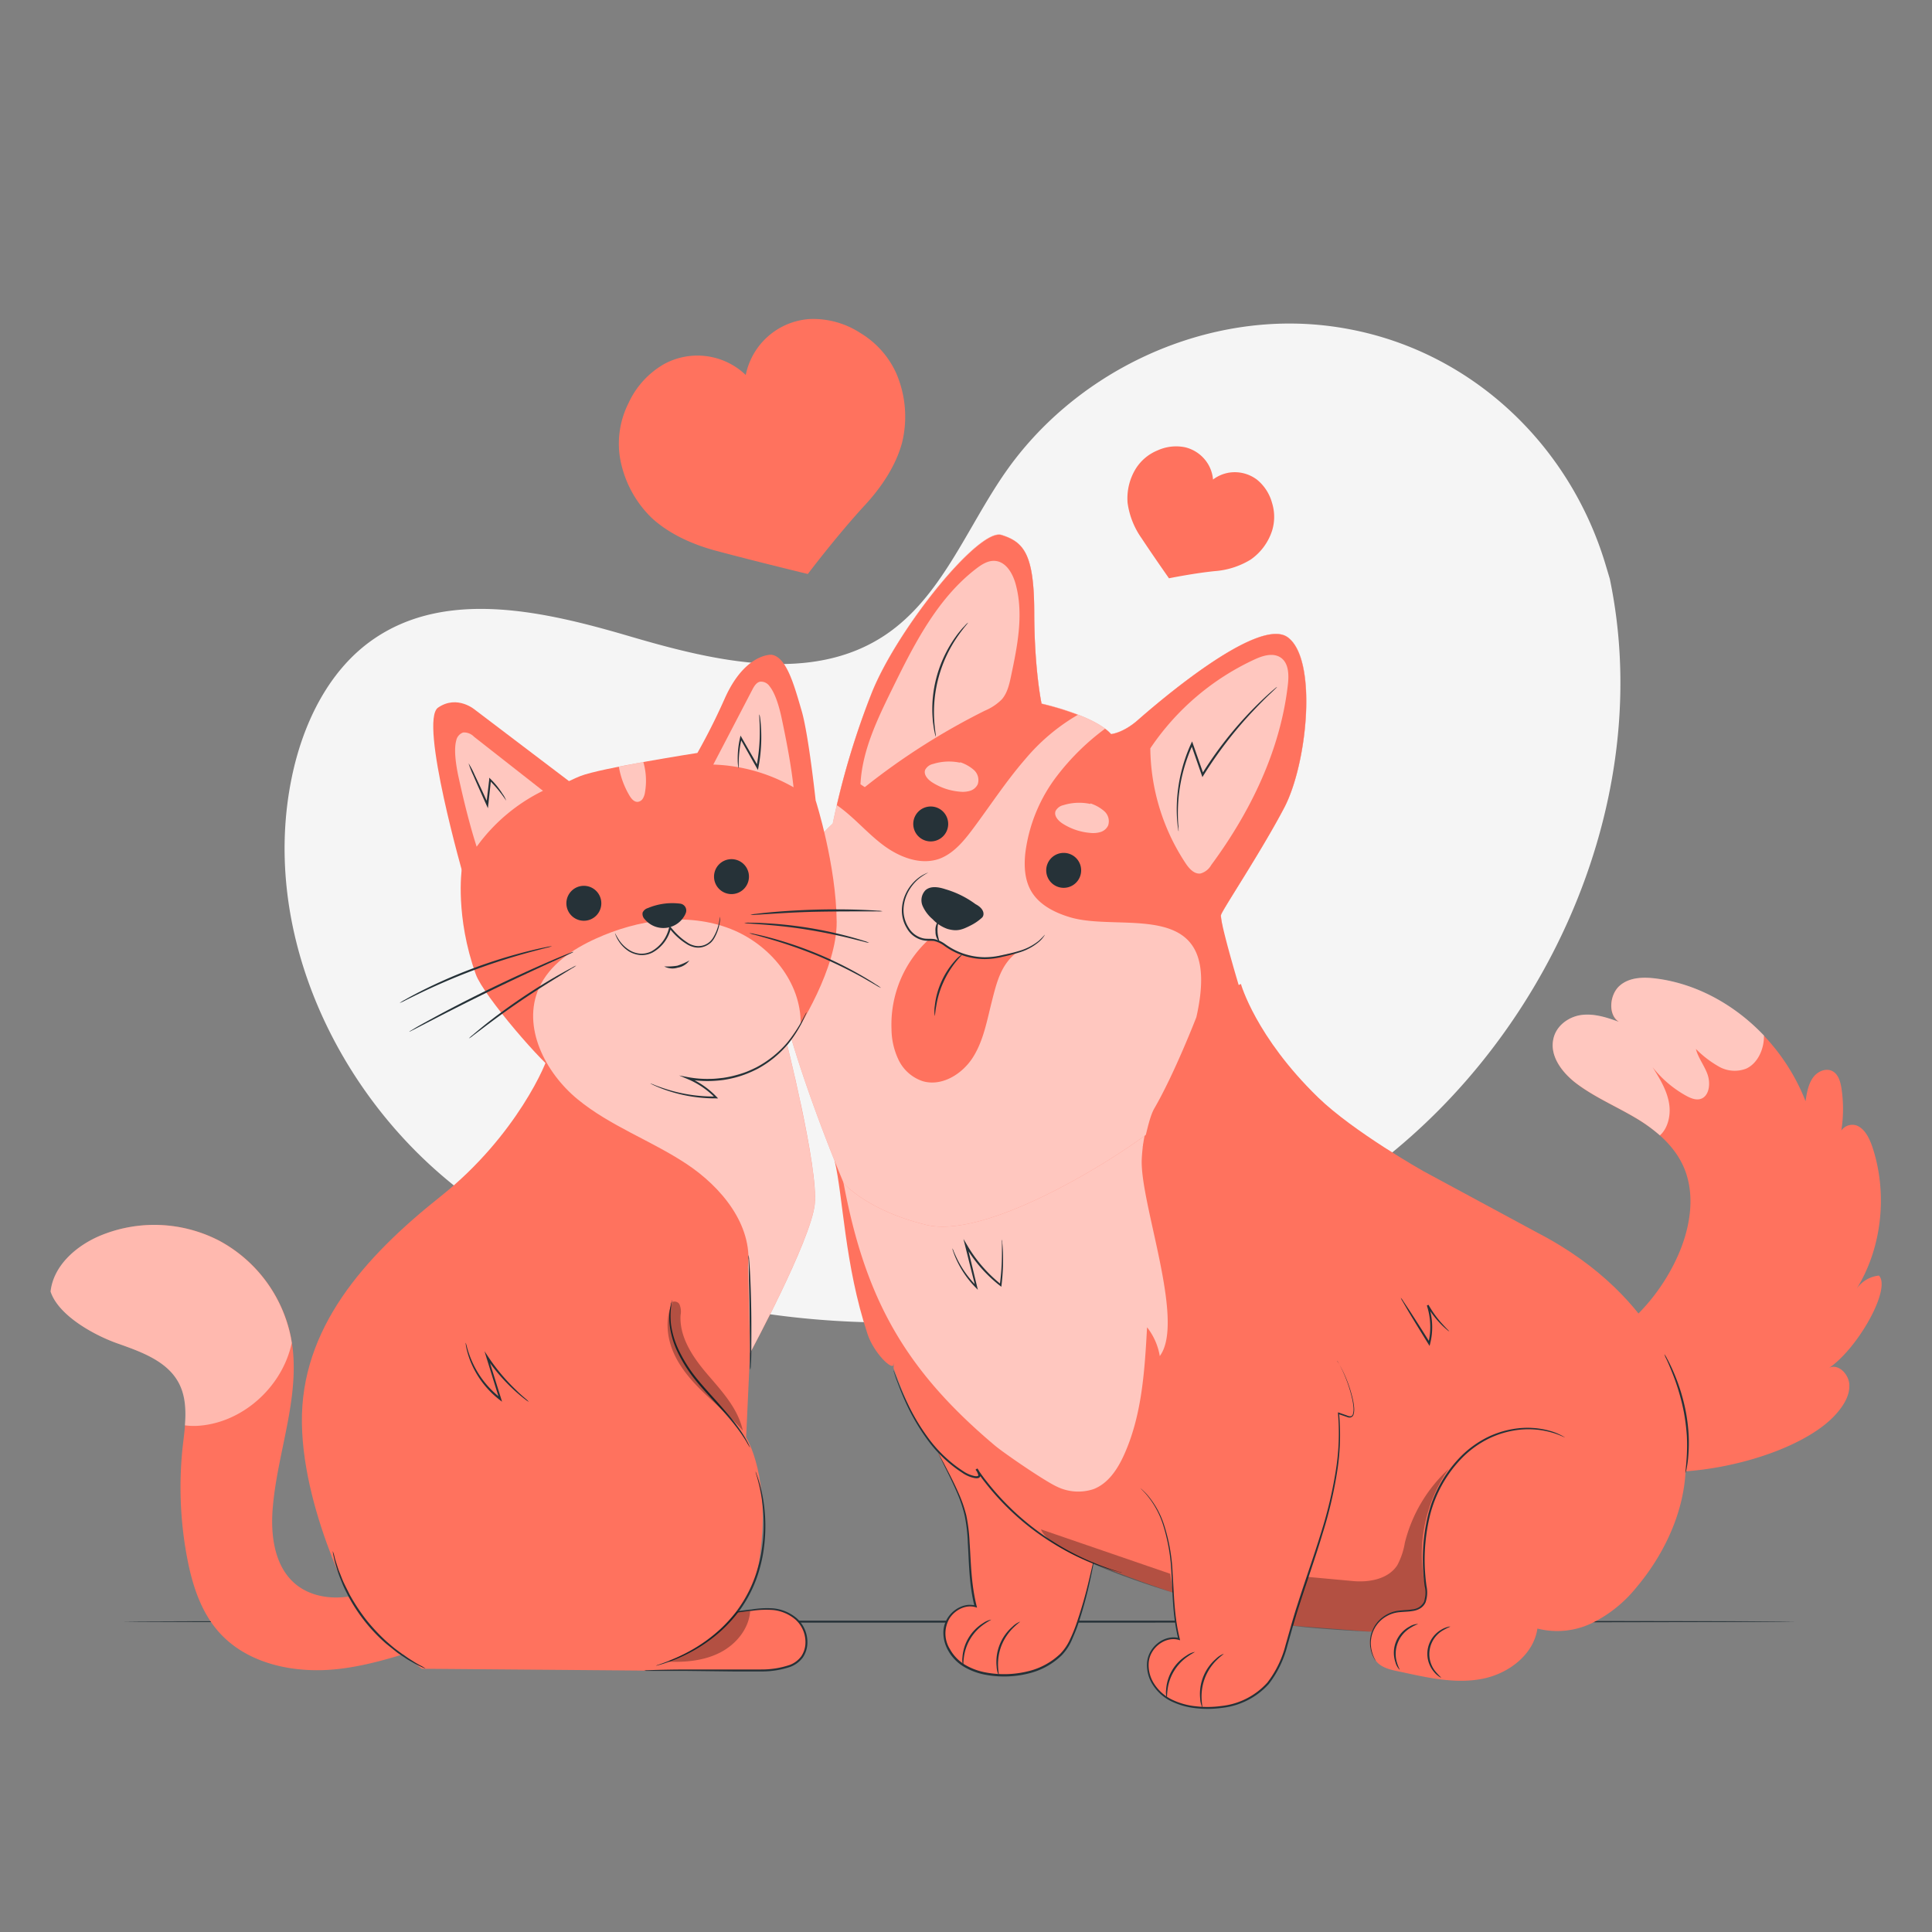 <svg xmlns="http://www.w3.org/2000/svg" viewBox="0 0 500 500"><rect x="0" y="0" width="500" height="500" fill="#808080" stroke="none"/><g id="freepik--background-simple--inject-37"><path d="M416.61,149.78l-1.1-3.68c-9.29-31-34.46-54.75-65.93-60.83a82.69,82.69,0,0,0-12.27-1.46c-29.72-1.29-59.74,13.63-77,38.26-10.13,14.48-16.6,32.5-31.24,42.29-19.05,12.73-44.22,6.74-66.05.33s-47-12.33-66,.48c-11.9,8-18.67,22.08-21.55,36.22-7.64,37.43,9.51,77.13,38,102.05S180,339.83,217.71,341.92c52.79,2.93,107.72-12.45,147.54-47.89S427.52,202,416.61,149.78Z" style="fill:#f5f5f5"></path></g><g id="freepik--Floor--inject-37"><path d="M464.79,419.68c0,.14-97,.26-216.55.26s-216.57-.12-216.57-.26,96.94-.26,216.57-.26S464.79,419.53,464.79,419.68Z" style="fill:#263238"></path></g><g id="freepik--Dog--inject-37"><path d="M486.27,330.12A8,8,0,0,0,480.2,334c6.72-10.47,8.43-24.64,4.47-36.87-.78-2.37-1.94-4.89-4.08-5.82a3.51,3.51,0,0,0-4.06,1.27,35.48,35.48,0,0,0,.06-10.79c-.24-1.6-.68-3.33-1.89-4.28-1.67-1.32-4.14-.45-5.42,1.27s-1.69,4-2,6.22c-6.63-17-22-29.58-38.65-31.72-3.31-.43-7-.37-9.53,1.9s-3.05,7.43-.15,9.3c-3.14-1.15-6.43-2.2-9.69-1.77s-6.5,2.72-7.24,6.22c-1,4.54,2.46,8.85,6,11.52,4.83,3.62,10.35,5.93,15.48,9s10.07,7.22,12.45,13.07c3,7.46,1.25,16.2-2.12,23.35-6.29,13.37-18.11,23.39-31.54,26.72l10.94,24.17c13.84,9.44,51.32,1.75,62.22-11.13,1.72-2,3.32-4.55,3.15-7.35s-3-5.48-5.26-4.25C480.79,349,489.51,333.55,486.27,330.12Z" style="fill:#FF725E"></path><g style="opacity:0.6"><path d="M402,268.9c-1,4.54,2.46,8.85,6,11.52,4.83,3.62,10.35,5.93,15.48,9a41.31,41.31,0,0,1,6.1,4.42c2.09-1.83,2.88-5.26,2.38-8.27-.57-3.46-2.45-6.49-4.28-9.4a28.55,28.55,0,0,0,8.71,7.42c1.23.67,2.65,1.25,3.93.74,2.07-.84,2.4-4,1.58-6.3s-2.4-4.21-3-6.56a27.06,27.06,0,0,0,6,4.59,8.22,8.22,0,0,0,7.06.48c2.56-1.19,4.17-4.15,4.49-7.19a12.38,12.38,0,0,0,.06-1.36c-7.58-8-17.47-13.42-27.86-14.75-3.31-.43-7-.37-9.53,1.9s-3.05,7.43-.15,9.3c-3.14-1.15-6.43-2.2-9.69-1.77S402.71,265.4,402,268.9Z" style="fill:#fff"></path></g><path d="M398,319.09l-29.64-16s-18.09-10.19-27.21-19.05c-16.19-15.73-20-29.39-20-29.39l-87.4,40.12L216,300.4c2.22,9.29,2.55,26.86,8.51,44.83,1.65,5,6.52,9.6,6.74,7.93.17-1.39,0,.92,0,.92,3.09,8.16,6.66,18.75,17.25,26.12,7.93,12,24.88,18.86,31.81,22.82,10.25,5.85,49.15,17.33,49.15,17.33l30.25,2.31,75.82-60.17S431,336.21,398,319.09Z" style="fill:#FF725E"></path><path d="M295.17,385.14c5.18,4.54,7.17,11.71,7.88,18.55s.39,13.84,2.11,20.5c-3.41-1-7.19,1.74-7.94,5.22s1.07,7.15,3.88,9.33a17.67,17.67,0,0,0,10,3.24c6,.33,12.47-1.34,16.59-5.77,3.78-4.06,5.1-9.75,6.6-15.1,2.56-9.16,6-18.06,8.64-27.2s4.41-18.7,3.49-28.17l2.58.9c3.19.93.14-9.76-3.05-14.57" style="fill:#FF725E"></path><path d="M345.93,352.07a10.33,10.33,0,0,1,.7,1.07,29.59,29.59,0,0,1,1.66,3.35,33.89,33.89,0,0,1,1.84,5.72,14.13,14.13,0,0,1,.29,1.82,5.21,5.21,0,0,1-.11,2,1.07,1.07,0,0,1-.78.8,1.65,1.65,0,0,1-.59,0l-.51-.18-2.08-.71.2-.17a60.43,60.43,0,0,1-.36,14.19,109.5,109.5,0,0,1-3.89,16.87c-1.79,6-4,12.21-6.12,18.83-1.07,3.3-2,6.73-3,10.21a27.2,27.2,0,0,1-4.82,9.95A19.14,19.14,0,0,1,316.21,442a27,27,0,0,1-6.72.08,19.19,19.19,0,0,1-6.31-1.76,11.89,11.89,0,0,1-4.77-4.19,9.36,9.36,0,0,1-1.55-5.91c.36-4.14,4.61-7.34,8.36-6.26l-.27.26c-1.51-6.1-1.44-11.86-1.78-16.86A47.8,47.8,0,0,0,301,394.62a23,23,0,0,0-3.88-7.31,17.69,17.69,0,0,0-1.46-1.63c-.35-.34-.53-.54-.53-.54a14.6,14.6,0,0,1,2.1,2.09,22.65,22.65,0,0,1,4,7.31,47.12,47.12,0,0,1,2.25,12.82c.37,5,.34,10.76,1.85,16.77l.09.37-.36-.1c-3.43-1-7.47,2-7.77,5.88a8.84,8.84,0,0,0,1.49,5.61,11.3,11.3,0,0,0,4.59,4,18.43,18.43,0,0,0,6.14,1.7,26,26,0,0,0,6.59-.08A18.64,18.64,0,0,0,328,435.44a26.78,26.78,0,0,0,4.72-9.77c1-3.45,1.91-6.91,3-10.21,2.1-6.63,4.36-12.87,6.17-18.81a109.38,109.38,0,0,0,3.93-16.8,61.17,61.17,0,0,0,.45-14.1l0-.24.23.08,2.08.73a2.07,2.07,0,0,0,1,.22.8.8,0,0,0,.56-.61,5,5,0,0,0,.12-1.88,16.36,16.36,0,0,0-.27-1.79,34.85,34.85,0,0,0-1.76-5.7,33.34,33.34,0,0,0-1.57-3.37c-.2-.36-.36-.63-.47-.84A1.75,1.75,0,0,1,345.93,352.07Z" style="fill:#263238"></path><path d="M309.21,427.52c0,.08-.74.41-1.83,1.18a12.28,12.28,0,0,0-5.22,8.61c-.18,1.32-.12,2.16-.2,2.17a5.28,5.28,0,0,1-.17-2.21,11.26,11.26,0,0,1,5.39-8.88A5.21,5.21,0,0,1,309.21,427.52Z" style="fill:#263238"></path><path d="M316.68,428c.05.07-.72.56-1.74,1.57a13.14,13.14,0,0,0-3.07,4.6,13.47,13.47,0,0,0-.9,5.47c.07,1.43.29,2.31.21,2.33a6,6,0,0,1-.57-2.31,12.07,12.07,0,0,1,4.08-10.37A5.86,5.86,0,0,1,316.68,428Z" style="fill:#263238"></path><path d="M242.8,376.05c3.23,6.74,6.84,12.44,7.54,19.28s.4,13.84,2.11,20.5c-3.41-1-7.18,1.75-7.93,5.22s1.06,7.16,3.87,9.34a17.79,17.79,0,0,0,10,3.23c6,.34,12.47-1.34,16.59-5.77,3.78-4.06,6.87-18.12,8-23.56" style="fill:#FF725E"></path><path d="M283,404.29a1.73,1.73,0,0,1,0,.3q-.06.33-.15.87c-.15.76-.37,1.89-.69,3.33a104.46,104.46,0,0,1-3.3,12c-.43,1.25-1,2.53-1.56,3.85a13.4,13.4,0,0,1-2.53,3.75,18.55,18.55,0,0,1-8.69,4.73,26.14,26.14,0,0,1-11,.31,17,17,0,0,1-5.49-2,11.29,11.29,0,0,1-4.22-4.29,9.52,9.52,0,0,1-1.22-4.27,7.14,7.14,0,0,1,1.14-4.21,7.55,7.55,0,0,1,3.2-2.76,6.58,6.58,0,0,1,2-.55,6.14,6.14,0,0,1,2.05.19l-.31.3c-1.47-5.89-1.44-11.56-1.76-16.54a43.19,43.19,0,0,0-.8-7,34,34,0,0,0-1.87-5.72c-1.44-3.38-2.82-6-3.68-7.78-.44-.91-.78-1.6-1-2.08-.1-.22-.18-.4-.24-.55s-.08-.18-.07-.19a1,1,0,0,1,.11.18c.07.14.16.31.28.52.25.5.61,1.18,1.06,2,.91,1.79,2.33,4.35,3.82,7.74a34.63,34.63,0,0,1,2,5.76,43.08,43.08,0,0,1,.85,7c.36,5,.36,10.64,1.82,16.45l.11.43-.42-.13c-2.44-.73-5.26.66-6.71,2.92a7.68,7.68,0,0,0,.11,7.95,10.87,10.87,0,0,0,4,4.1,16.39,16.39,0,0,0,5.32,1.94,25.78,25.78,0,0,0,10.74-.28,18.15,18.15,0,0,0,8.5-4.56,13,13,0,0,0,2.47-3.63,38.41,38.41,0,0,0,1.58-3.8,116,116,0,0,0,3.46-12q.5-2.12.78-3.3c.08-.36.15-.64.2-.86A1.32,1.32,0,0,1,283,404.29Z" style="fill:#263238"></path><path d="M256.51,419.16c0,.08-.74.41-1.84,1.18a12.33,12.33,0,0,0-5.22,8.61c-.18,1.33-.11,2.17-.2,2.17a5.25,5.25,0,0,1-.17-2.2,11.36,11.36,0,0,1,5.39-8.89A5.42,5.42,0,0,1,256.51,419.16Z" style="fill:#263238"></path><path d="M264,419.68c0,.07-.71.55-1.74,1.56a13.57,13.57,0,0,0-3.07,4.61,13.42,13.42,0,0,0-.89,5.46c.06,1.44.29,2.31.2,2.33a5.89,5.89,0,0,1-.57-2.3A12.07,12.07,0,0,1,262,421,5.76,5.76,0,0,1,264,419.68Z" style="fill:#263238"></path><path d="M290.41,407a5.07,5.07,0,0,1-.86-.2c-.55-.15-1.38-.35-2.42-.68a64.84,64.84,0,0,1-8.62-3.41,68.36,68.36,0,0,1-11.69-7.22,66.87,66.87,0,0,1-11.92-11.88c-.86-1.06-1.59-2.19-2.38-3.26l.43-.3a4,4,0,0,1,.8,1.65.81.81,0,0,1-.19.59.87.87,0,0,1-.51.26,2.59,2.59,0,0,1-.93-.05,8.33,8.33,0,0,1-3.09-1.35l0,0a34,34,0,0,1-9.33-9,54.26,54.26,0,0,1-5.18-8.92c-1.21-2.64-2-4.8-2.56-6.3-.27-.74-.44-1.33-.57-1.73a5.23,5.23,0,0,1-.17-.6,2.61,2.61,0,0,1,.25.57c.17.43.38,1,.66,1.7.56,1.48,1.43,3.62,2.69,6.22a55,55,0,0,0,5.23,8.81,34.16,34.16,0,0,0,9.25,8.85h0l0,0a8.15,8.15,0,0,0,2.87,1.24c.51.1,1.11.09,1-.26a3.54,3.54,0,0,0-.7-1.38l.42-.3c.78,1.06,1.51,2.18,2.37,3.23a67.6,67.6,0,0,0,11.79,11.82A69.1,69.1,0,0,0,287.19,406c1,.36,1.85.59,2.39.77A4.93,4.93,0,0,1,290.41,407Z" style="fill:#263238"></path><path d="M427.13,350.22,398.83,372c-8.32,1.19-14,6.88-19.67,13.06-7.47,8.1-5.78,16.21-8,24.31A30.21,30.21,0,0,1,369,414c-1.69,3.63-6.13,2.55-8.45,3.25-2.77.83-4,2.15-5.3,4.75a7.57,7.57,0,0,0,1.15,8.2c1.69,1.78,4.53,2.12,6.93,2.65,6.69,1.46,13.6,2.94,20.32,1.62s13.23-6.2,14.23-13A20.8,20.8,0,0,0,412.12,420a34.16,34.16,0,0,0,11.33-9.12c7-8.29,12.09-18.85,12.75-29.68S433.09,359.29,427.13,350.22Z" style="fill:#FF725E"></path><path d="M405,372a.68.68,0,0,1-.23-.08l-.65-.28a19.24,19.24,0,0,0-2.57-.92,22,22,0,0,0-9.88-.48,23.89,23.89,0,0,0-6.52,2.14,25.76,25.76,0,0,0-6.41,4.57A32.7,32.7,0,0,0,370,392.49a48.83,48.83,0,0,0-.81,18.05,7.85,7.85,0,0,1-.26,4.16,3.55,3.55,0,0,1-1.37,1.55,5.21,5.21,0,0,1-1.85.66c-1.26.22-2.48.2-3.61.33a8,8,0,0,0-3.09.95,8,8,0,0,0-4.15,8.28,9.45,9.45,0,0,0,1.23,3.42,4,4,0,0,1-.53-.79,7.92,7.92,0,0,1-.9-2.6,8.3,8.3,0,0,1,.41-4.32,8.49,8.49,0,0,1,7-5.34c1.17-.14,2.38-.13,3.58-.35a3.65,3.65,0,0,0,2.89-2,7.45,7.45,0,0,0,.19-3.92,48.7,48.7,0,0,1,.79-18.22,32.86,32.86,0,0,1,8.93-15.81,26.16,26.16,0,0,1,6.55-4.61,24,24,0,0,1,6.65-2.11,21.68,21.68,0,0,1,10,.64A15,15,0,0,1,405,372Z" style="fill:#263238"></path><path d="M362.22,432.13a4.31,4.31,0,0,1-1.08-1.93,7.68,7.68,0,0,1,3.71-9.28,4.15,4.15,0,0,1,2.12-.64c0,.08-.81.27-1.93,1a7.84,7.84,0,0,0-3.55,8.86C361.83,431.38,362.3,432.08,362.22,432.13Z" style="fill:#263238"></path><path d="M373,434.18a1.63,1.63,0,0,1-.61-.32,6,6,0,0,1-1.35-1.27,7.21,7.21,0,0,1,1.93-10.81,6.2,6.2,0,0,1,1.71-.73,1.54,1.54,0,0,1,.68-.08,17.11,17.11,0,0,0-2.19,1.12,7.15,7.15,0,0,0-1.84,10.28A18.12,18.12,0,0,0,373,434.18Z" style="fill:#263238"></path><path d="M436.2,381.18c-.1,0,.21-1.77.35-4.64a47.39,47.39,0,0,0,0-5,53.81,53.81,0,0,0-.77-6.1,56.26,56.26,0,0,0-3.22-10.7c-.54-1.33-1-2.4-1.35-3.12a6.25,6.25,0,0,1-.47-1.17,6.53,6.53,0,0,1,.65,1.08c.4.7.92,1.74,1.51,3.06a49.59,49.59,0,0,1,3.39,10.75,46.63,46.63,0,0,1,.74,6.18,41.17,41.17,0,0,1-.08,5.07,28.61,28.61,0,0,1-.44,3.4A6.77,6.77,0,0,1,436.2,381.18Z" style="fill:#263238"></path><path d="M375.06,344.56a2.6,2.6,0,0,1-.52-.37c-.33-.26-.79-.67-1.35-1.21a24.5,24.5,0,0,1-3.92-5.07l.41-.19a17.61,17.61,0,0,1,.88,7.56,17.28,17.28,0,0,1-.44,2.46l-.15.59-.32-.52c-2.08-3.35-3.9-6.32-5.18-8.47L363,336.81a5,5,0,0,1-.49-.95,4.31,4.31,0,0,1,.64.85l1.63,2.45c1.36,2.1,3.23,5,5.33,8.38l-.47.07a17.34,17.34,0,0,0,.42-2.38,17.89,17.89,0,0,0-.79-7.36l.42-.19a27.12,27.12,0,0,0,3.72,5.11C374.43,343.92,375.1,344.51,375.06,344.56Z" style="fill:#263238"></path><g style="opacity:0.3"><path d="M374.9,380.18a38.54,38.54,0,0,0-11.33,19.1,18.78,18.78,0,0,1-1.94,5.78c-2.33,3.61-7.26,4.52-11.55,4.11l-11.61-1.07-4.09,12.62c7.49,1,20.6,1.57,20.6,1.57,1.77-3.64,4.39-5.35,8.26-5.46a15.82,15.82,0,0,0,3.22-.46,3.77,3.77,0,0,0,2.46-3.22,13.46,13.46,0,0,0-.39-4.27A38.71,38.71,0,0,1,374.9,380.18Z"></path></g><path d="M269.4,395.8l33.45,11.49.77,4.89S272,402.83,269.4,395.8Z" style="opacity:0.3"></path><g style="opacity:0.6"><path d="M305.11,260.66,218.28,306c5.6,30,15.83,48.41,39.17,68.08,2.47,2.08,13.18,9.39,16.14,10.69a12.54,12.54,0,0,0,9.42.61c3.8-1.46,6.23-5.17,7.9-8.88,4.64-10.26,5.33-21.79,5.95-33a16.45,16.45,0,0,1,3.29,7.45c6.72-9-5.24-39.86-4.66-51.07C296.5,280.37,308.7,279.86,305.11,260.66Z" style="fill:#fff"></path></g><path d="M218.37,306.24s-18-42.4-18.25-60.89,15.39-32.2,15.39-32.2a206.93,206.93,0,0,1,10.3-34.36c6.86-16.63,27.58-42.22,33.37-40.38s8.45,5,8.48,20,1.9,23.66,1.9,23.66,13.63,3,18,7.9c0,0,3.09-.28,6.92-3.62s31-27.08,38.79-21.44,5.14,32.62-.92,44.14-16,26.36-16.33,27.73,3.72,18.56,1.49,27.41-8.64,20-19.42,28.35-43,28.2-58.36,24.46S218.37,306.24,218.37,306.24Z" style="fill:#FF725E"></path><path d="M218.37,306.24s-18-42.4-18.25-60.89,15.39-32.2,15.39-32.2a206.93,206.93,0,0,1,10.3-34.36c6.86-16.63,27.58-42.22,33.37-40.38s8.45,5,8.48,20,1.9,23.66,1.9,23.66,13.63,3,18,7.9c0,0,3.09-.28,6.92-3.62s31-27.08,38.79-21.44,5.14,32.62-.92,44.14-16,26.36-16.33,27.73,3.72,18.56,1.49,27.41-8.64,20-19.42,28.35-43,28.2-58.36,24.46S218.37,306.24,218.37,306.24Z" style="fill:#fff;opacity:0.6"></path><path d="M332.33,209.08c6.06-11.52,8.67-38.5.92-44.14S298.3,183,294.46,186.38s-6.92,3.62-6.92,3.62a10.23,10.23,0,0,0-1.56-1.4,62,62,0,0,0-12.27,12,41.18,41.18,0,0,0-8.37,20.28c-.34,3.31-.16,6.82,1.51,9.71,2.08,3.59,6.09,5.6,10.06,6.79,13.77,4.14,39.92-6,32.71,25.86,0,0-5.64,14.59-10.89,23.63-1.35,2.33-2.22,7.44-3,10,.9-.65,5.51.69,6.23.13,10.79-8.33,26.18-18.68,23.27-27.33-4.65-13.82-9.62-31.52-9.25-32.88S326.27,220.59,332.33,209.08Z" style="fill:#FF725E"></path><g style="opacity:0.6"><path d="M331.44,170.18c-1.85-1.25-4.34-.59-6.38.31a65.73,65.73,0,0,0-27.36,23.18,54.87,54.87,0,0,0,9.15,29.77c.91,1.36,2.22,2.84,3.84,2.62a4.57,4.57,0,0,0,2.76-2.17c10.18-13.79,17.95-29.75,19.86-46.79C333.59,174.6,333.52,171.59,331.44,170.18Z" style="fill:#fff"></path></g><path d="M251.71,214.61c4.53-6.06,8.66-12.43,13.62-18.14A51.52,51.52,0,0,1,278.94,185a73.58,73.58,0,0,0-9.38-2.86s-1.87-8.6-1.9-23.66-2.7-18.2-8.48-20-26.51,23.75-33.37,40.38a201.66,201.66,0,0,0-9.24,29.55l.19.09c4.26,3,7.63,7.08,11.79,10.2s9.63,5.28,14.54,3.56C246.75,220.9,249.38,217.72,251.71,214.61Z" style="fill:#FF725E"></path><path d="M252.48,234a24.81,24.81,0,0,0-7.81-3.87c-1.72-.57-3.82-.94-5.17.27a3.74,3.74,0,0,0-.73,4.05,9.61,9.61,0,0,0,2.62,3.46,9.5,9.5,0,0,0,3.86,2.51c2.48.68,3.72.22,6-.94a12.75,12.75,0,0,0,2.9-2C254.78,236.87,254.87,235.25,252.48,234Z" style="fill:#263238"></path><path d="M263.13,246.49c-4.07,3.15-5.16,7.63-6.43,12.62s-2.16,10.21-4.92,14.55-8.07,7.61-13,6.14a10.66,10.66,0,0,1-6.17-5.38,18.79,18.79,0,0,1-1.89-8.12,29.89,29.89,0,0,1,9.58-23.09,14.61,14.61,0,0,1,4.06,1.24c1.14.76,7.56,4.58,12.23,3.44S263.13,246.49,263.13,246.49Z" style="fill:#FF725E"></path><path d="M241.93,262.93a8.08,8.08,0,0,1,0-2.65,20.43,20.43,0,0,1,1.68-6.18,20.83,20.83,0,0,1,3.46-5.4,8.15,8.15,0,0,1,2-1.76c.06.07-.69.75-1.71,2a24.39,24.39,0,0,0-3.26,5.37,23.65,23.65,0,0,0-1.79,6C242,261.92,242,262.93,241.93,262.93Z" style="fill:#263238"></path><path d="M270.42,241.88a2.28,2.28,0,0,1-.3.5,7.32,7.32,0,0,1-1.09,1.24,14.15,14.15,0,0,1-5.35,2.9,41.2,41.2,0,0,1-4.07,1.06,19.55,19.55,0,0,1-4.8.63,17.86,17.86,0,0,1-10.43-3.44,7.2,7.2,0,0,0-2.5-1.2c-.88-.18-1.83,0-2.79-.19a6.33,6.33,0,0,1-4.36-3.09,8.74,8.74,0,0,1-1.33-4.68,10.29,10.29,0,0,1,.92-4.14,11.1,11.1,0,0,1,3.9-4.65,9.77,9.77,0,0,1,1.47-.79,2.92,2.92,0,0,1,.54-.19s-.73.33-1.89,1.15a11.21,11.21,0,0,0-3.68,4.62,10.3,10.3,0,0,0-.83,4,8.49,8.49,0,0,0,1.3,4.43,5.91,5.91,0,0,0,4,2.84c.86.15,1.81,0,2.81.18a7.77,7.77,0,0,1,2.69,1.28,17.59,17.59,0,0,0,10.14,3.39,19.67,19.67,0,0,0,4.71-.57c1.47-.31,2.84-.62,4.05-1a14.48,14.48,0,0,0,5.32-2.69A20.09,20.09,0,0,0,270.42,241.88Z" style="fill:#263238"></path><g style="opacity:0.6"><path d="M223.81,203.71a175.52,175.52,0,0,1,31.1-19.8,13.64,13.64,0,0,0,4.35-2.9c1.44-1.65,1.94-3.88,2.39-6,1.67-7.89,3.34-16.15,1.18-23.92-.76-2.73-2.49-5.72-5.32-5.93-1.79-.14-3.43.9-4.86,2-10.19,7.82-16.18,19.78-21.84,31.32-3.81,7.78-7.7,15.84-8.12,24.5" style="fill:#fff"></path></g><path d="M243.06,243.75a3.89,3.89,0,0,1-.95-2.69,4,4,0,0,1,.73-2.77c.16.06-.27,1.25-.21,2.74S243.21,243.68,243.06,243.75Z" style="fill:#263238"></path><g style="opacity:0.6"><path d="M282.18,208.06a13.86,13.86,0,0,0-7,.32,3,3,0,0,0-2,1.51c-.47,1.25.68,2.51,1.8,3.24a15.59,15.59,0,0,0,7.12,2.42,6.72,6.72,0,0,0,2.68-.21,3.23,3.23,0,0,0,2-1.69,3.47,3.47,0,0,0-1-3.72,10.24,10.24,0,0,0-3.56-2" style="fill:#fff"></path></g><g style="opacity:0.6"><path d="M248.49,197.39a13.81,13.81,0,0,0-7,.32,3,3,0,0,0-2.05,1.51c-.48,1.25.67,2.51,1.79,3.24a15.63,15.63,0,0,0,7.12,2.42,6.72,6.72,0,0,0,2.68-.21,3.25,3.25,0,0,0,2-1.69,3.49,3.49,0,0,0-1-3.72,10.15,10.15,0,0,0-3.56-2" style="fill:#fff"></path></g><path d="M250.52,161.14c.07.07-1.18,1.35-2.8,3.72a34.32,34.32,0,0,0-2.52,4.34A34.58,34.58,0,0,0,241.87,181a35.19,35.19,0,0,0-.12,5c.15,2.86.54,4.61.44,4.63a5.82,5.82,0,0,1-.33-1.22,14,14,0,0,1-.26-1.45c-.07-.57-.19-1.22-.22-1.94a31,31,0,0,1,0-5.09A32.51,32.51,0,0,1,244.77,169a30.9,30.9,0,0,1,2.65-4.34c.41-.6.84-1.1,1.2-1.54a13.46,13.46,0,0,1,1-1.1A5.71,5.71,0,0,1,250.52,161.14Z" style="fill:#263238"></path><path d="M279.8,225.34a4.52,4.52,0,1,1-4.42-4.61A4.51,4.51,0,0,1,279.8,225.34Z" style="fill:#263238"></path><path d="M245.39,213.33a4.52,4.52,0,1,1-4.42-4.61A4.52,4.52,0,0,1,245.39,213.33Z" style="fill:#263238"></path><path d="M330.52,177.78a4,4,0,0,1-.42.44l-1.25,1.2c-1.09,1-2.65,2.56-4.5,4.52a106,106,0,0,0-12.88,16.71l-.29.47-.18-.52c-.08-.25-.18-.52-.27-.79-.87-2.48-1.7-4.89-2.49-7.15l.47,0a42.51,42.51,0,0,0-3.84,15.94,44.24,44.24,0,0,0,.06,4.82,15,15,0,0,1,.09,1.74,1.52,1.52,0,0,1-.09-.44c0-.29-.12-.72-.18-1.28a38.77,38.77,0,0,1-.2-4.85,41.15,41.15,0,0,1,3.7-16.14l.26-.57.21.59,2.5,7.15.27.79-.46-.05a98.27,98.27,0,0,1,13.06-16.69c1.89-1.93,3.49-3.42,4.62-4.42.56-.5,1-.87,1.32-1.13A2.34,2.34,0,0,1,330.52,177.78Z" style="fill:#263238"></path><path d="M259.26,320.78a3.4,3.4,0,0,1,.13.84c.06.55.12,1.37.17,2.4a54.61,54.61,0,0,1-.37,8.61l-.05.39-.31-.25a35.91,35.91,0,0,1-8.36-9.23c-.24-.38-.46-.76-.68-1.13l.48-.19,2.61,10.8.19.78-.56-.57a25.3,25.3,0,0,1-4.92-7.08,22.41,22.41,0,0,1-.9-2.25,3.76,3.76,0,0,1-.22-.83,4.26,4.26,0,0,1,.35.78c.22.51.54,1.26,1,2.18a26.64,26.64,0,0,0,5,6.88l-.37.21c-.79-3.17-1.71-6.84-2.69-10.78l-.42-1.7.9,1.51c.22.37.44.74.67,1.11a36.87,36.87,0,0,0,8.19,9.16l-.36.15a62.48,62.48,0,0,0,.56-8.54c0-1,0-1.78,0-2.4A4.61,4.61,0,0,1,259.26,320.78Z" style="fill:#263238"></path></g><g id="freepik--Cat--inject-37"><path d="M107.73,404.63c-4.64,3.27-9.46,6.49-14.93,8s-11.79,1-16.19-2.56c-5.64-4.6-6.66-12.83-6-20.09,1.27-14.78,7.52-29.43,4.67-44a36.57,36.57,0,0,0-18.56-24.91,36.54,36.54,0,0,0-31-1.18c-6.13,2.65-11.87,7.73-12.6,14.36,2,6.16,11.17,11.25,17.26,13.41s12.86,4.52,15.9,10.22c2.64,4.95,1.64,10.94,1,16.52a98.36,98.36,0,0,0,1.08,28.4c1.3,7,3.48,14.11,8.19,19.47,7.36,8.38,19.59,10.89,30.68,9.7s21.56-5.48,32.24-8.67Z" style="fill:#FF725E"></path><g style="opacity:0.5"><path d="M74.39,351.31a28.71,28.71,0,0,0,1.12-3.74q-.12-.79-.27-1.59a36.57,36.57,0,0,0-18.56-24.91,36.54,36.54,0,0,0-31-1.18c-6.13,2.65-11.87,7.73-12.6,14.36,2,6.16,11.17,11.25,17.26,13.41s12.86,4.52,15.9,10.22c1.78,3.34,1.9,7.15,1.61,11a17.11,17.11,0,0,0,3.35.12C61.42,368.37,70.75,360.93,74.39,351.31Z" style="fill:#fff"></path></g><path d="M183.76,419.25c3-1.91,9.78-2.41,13.3-2.81s7.35.6,9.69,3.26,2.74,7.09.35,9.7c-2.73,3-8.92,2.94-13,2.94-11,0-17.43-.21-27.51,0" style="fill:#FF725E"></path><path d="M166.62,432.34a4.33,4.33,0,0,1,.77-.07l2.22-.09c1.92-.05,4.7-.11,8.14-.12l12.09,0c2.27,0,4.66,0,7.12,0a22.74,22.74,0,0,0,7.44-1.18,6.69,6.69,0,0,0,2.95-2.21,6.45,6.45,0,0,0,1.1-3.41,7.81,7.81,0,0,0-2.63-6.15,10.58,10.58,0,0,0-5.72-2.44,24.63,24.63,0,0,0-5.56.22,50.22,50.22,0,0,0-8,1.3,14.84,14.84,0,0,0-2.07.73,5.19,5.19,0,0,1-.7.33s.05-.05.16-.12.27-.18.49-.3a12.31,12.31,0,0,1,2.06-.84,45.69,45.69,0,0,1,8-1.46,24.4,24.4,0,0,1,5.65-.29,11,11,0,0,1,6,2.51,8.28,8.28,0,0,1,2.82,6.53,6.9,6.9,0,0,1-1.19,3.69,7.14,7.14,0,0,1-3.18,2.39,22.88,22.88,0,0,1-7.61,1.21c-2.49,0-4.87,0-7.15,0l-12.08-.14-8.14,0-2.22,0A5.14,5.14,0,0,1,166.62,432.34Z" style="fill:#263238"></path><path d="M141.82,273.12c0,1.34-8,20.78-27.82,36.53s-36.21,34.19-35.87,58.66S93.55,419.6,93.55,419.6l15.59,12.27,57.48.47s26.48-6.37,29.83-28.16S193.1,372,193.1,372l1-21.79s15.75-29.16,16.76-38.54-7.71-43.58-7.71-43.58Z" style="fill:#FF725E"></path><path d="M174,336.38a19.12,19.12,0,0,0-.33,6.48,22.71,22.71,0,0,0,2.08,6.73,36.87,36.87,0,0,0,4.67,7.29c1.95,2.4,4,4.56,5.75,6.56s3.37,3.86,4.57,5.51a33,33,0,0,1,2.61,4.06c.28.5.45.91.58,1.18s.18.42.16.43a13.55,13.55,0,0,1-.92-1.51,40.48,40.48,0,0,0-2.72-3.94c-1.23-1.61-2.82-3.42-4.63-5.4s-3.84-4.14-5.81-6.56a36.81,36.81,0,0,1-4.7-7.42,22.41,22.41,0,0,1-2-6.88,15.11,15.11,0,0,1,.2-4.83,8.6,8.6,0,0,1,.34-1.27A1.77,1.77,0,0,1,174,336.38Z" style="fill:#263238"></path><path d="M195.53,380.83a3.2,3.2,0,0,1,.25.6c.14.4.38,1,.6,1.77a39.55,39.55,0,0,1,1.39,6.7,42.39,42.39,0,0,1,0,10.16,37.4,37.4,0,0,1-1.17,5.91,33,33,0,0,1-2.29,6,33.91,33.91,0,0,1-3.42,5.49,37.14,37.14,0,0,1-4.08,4.43,39.62,39.62,0,0,1-8.33,5.83,40.49,40.49,0,0,1-6.3,2.68c-.76.27-1.37.42-1.78.54a2.76,2.76,0,0,1-.63.14,3.33,3.33,0,0,1,.6-.24c.4-.16,1-.33,1.75-.63a46.83,46.83,0,0,0,6.19-2.82,40.44,40.44,0,0,0,8.18-5.85,38.77,38.77,0,0,0,4-4.39,34,34,0,0,0,3.35-5.41,32.85,32.85,0,0,0,2.27-5.95A37.56,37.56,0,0,0,197.3,400a42.69,42.69,0,0,0,.1-10.07,41.94,41.94,0,0,0-1.22-6.69c-.18-.78-.39-1.37-.5-1.78A4.37,4.37,0,0,1,195.53,380.83Z" style="fill:#263238"></path><path d="M110.14,431.83a9.76,9.76,0,0,1-1.45-.62,17.66,17.66,0,0,1-1.65-.85c-.63-.36-1.37-.74-2.12-1.26s-1.61-1-2.46-1.69-1.74-1.38-2.67-2.15A43.54,43.54,0,0,1,90.1,413c-.54-1.08-1.07-2.1-1.47-3.1s-.78-1.92-1.08-2.78-.52-1.66-.73-2.35a18.53,18.53,0,0,1-.44-1.81,9.51,9.51,0,0,1-.27-1.55,8.61,8.61,0,0,1,.47,1.51c.12.49.29,1.09.52,1.77s.45,1.47.8,2.31.67,1.77,1.13,2.73,1,2,1.49,3a50.22,50.22,0,0,0,4.28,6.49,49.53,49.53,0,0,0,5.31,5.66c.91.78,1.75,1.54,2.61,2.16s1.65,1.23,2.4,1.74,1.45.92,2.06,1.31,1.15.68,1.6.92A8.7,8.7,0,0,1,110.14,431.83Z" style="fill:#263238"></path><path d="M136.86,362.79a6.26,6.26,0,0,1-1-.67c-.61-.46-1.48-1.17-2.53-2.11a47.39,47.39,0,0,1-7.45-8.59l.45-.21,1.92,6.17L129.7,362l.23.76-.63-.48a23.82,23.82,0,0,1-7.52-9.91,22,22,0,0,1-1.08-3.51c-.09-.42-.13-.75-.17-1s0-.34,0-.35a11,11,0,0,1,.36,1.27,25.54,25.54,0,0,0,1.22,3.43,24.19,24.19,0,0,0,7.52,9.63l-.4.28q-.69-2.22-1.43-4.61c-.67-2.16-1.31-4.25-1.91-6.17l-.5-1.65.95,1.43a51.31,51.31,0,0,0,7.24,8.64c1,1,1.85,1.71,2.43,2.21A6.75,6.75,0,0,1,136.86,362.79Z" style="fill:#263238"></path><g style="opacity:0.3"><path d="M173.51,337.61c.14-1,1.74-1,2.29-.13a4.67,4.67,0,0,1,.33,2.88c-.34,5.76,3.25,11,7,15.37s7.9,8.86,9.1,14.5c-3-3.45-6.52-6.36-9.81-9.51s-6.39-6.64-8.18-10.83-2.13-9.2,0-13.21"></path></g><g style="opacity:0.3"><path d="M173,430.05c4.6.17,9.35-.29,13.44-2.41s7.4-6.13,7.7-10.72l-3.45.15a37.75,37.75,0,0,1-17.26,12.59"></path></g><path d="M180.49,194.86s-25,3.88-30.34,6-27.22,13.44-30.66,24.22c0,0-1.71,12.15,3.66,27.1,1.95,5.45,17.82,23.89,21.59,26s59-7.7,59-7.7c3.32-4.5,12.87-20.14,12.79-31.86-.1-14.71-5.37-31.25-5.37-31.25Z" style="fill:#FF725E"></path><path d="M199.74,169.46c-.54-.09-7.18,0-12.23,11.43a164.44,164.44,0,0,1-10.71,20.2l34.5,8s-1.93-18.64-3.84-25.15S203.6,170.09,199.74,169.46Z" style="fill:#FF725E"></path><g style="opacity:0.6"><path d="M189.08,240.4c-11.15-4.37-24-2.43-34.87,2.51-6.07,2.75-12,6.73-14.74,12.82-4.43,10,1.59,21.83,10,28.75s19,10.67,28.12,16.69,17.19,15.81,16,26.66l.54,22.3c.9-1.67,15.74-29.36,16.72-38.46.85-8-5.36-34.05-7.2-41.54.8-1,2.06-3.09,3.56-5.07C207.38,254.25,199.3,244.42,189.08,240.4Z" style="fill:#fff"></path></g><path d="M177.07,234h0" style="fill:#263238"></path><path d="M177.54,236.12a1.79,1.79,0,0,0-1.53-2.26,16.29,16.29,0,0,0-8.34,1.15,2.15,2.15,0,0,0-1.36,1.16,1.94,1.94,0,0,0,.56,1.74,6.27,6.27,0,0,0,10.49-1.33A3.66,3.66,0,0,0,177.54,236.12Z" style="fill:#263238"></path><path d="M178.42,248.56a4.61,4.61,0,0,1-3,1.86,4.54,4.54,0,0,1-3.52-.31,16.37,16.37,0,0,0,3.4-.19A16.62,16.62,0,0,0,178.42,248.56Z" style="fill:#263238"></path><path d="M120.12,227.36s-11.77-40.79-6.75-44.23,9.64.63,9.64.63L149,203.48Z" style="fill:#FF725E"></path><g style="opacity:0.6"><path d="M123.37,219.12a46.24,46.24,0,0,1,17.15-14.46l-17.85-14a3.59,3.59,0,0,0-2.79-1.1,2.78,2.78,0,0,0-1.82,2.14c-.66,2.47,0,6.48.52,9,1.44,6.59,3,12.91,4.79,18.46" style="fill:#fff"></path></g><g style="opacity:0.6"><path d="M205.39,203.76a44.72,44.72,0,0,0-20.79-5.89q5.06-9.69,10.1-19.38c.46-.89,1.05-1.87,2-2.07a2.67,2.67,0,0,1,2.44,1.15c1.57,1.91,2.59,5.68,3.11,8.1,1.35,6.35,2.51,12.5,3.12,18.09" style="fill:#fff"></path></g><path d="M208.77,261.93a3.89,3.89,0,0,1-.24.61c-.2.44-.46,1-.79,1.71a32,32,0,0,1-3.72,5.84,27.13,27.13,0,0,1-7.93,6.51c-.86.44-1.77.86-2.71,1.24a27.14,27.14,0,0,1-3,1,31.35,31.35,0,0,1-3.15.65,32.78,32.78,0,0,1-3.32.27,27.76,27.76,0,0,1-5.88-.45l.15-.49a22.18,22.18,0,0,1,7.29,5.05l.37.39h-.54a39,39,0,0,1-12.53-2,34.49,34.49,0,0,1-3.34-1.3c-.38-.17-.67-.32-.86-.41a1.28,1.28,0,0,1-.28-.17,10.33,10.33,0,0,1,1.19.45c.77.3,1.91.72,3.37,1.17a40.42,40.42,0,0,0,12.45,1.77l-.17.39a21.67,21.67,0,0,0-7.15-4.89l-2.23-.94,2.38.45a27.34,27.34,0,0,0,5.77.43c1.1,0,2.19-.15,3.25-.26a27.42,27.42,0,0,0,3.1-.64,26.86,26.86,0,0,0,2.92-.92c.92-.37,1.82-.78,2.67-1.21a27.39,27.39,0,0,0,7.87-6.32,35.23,35.23,0,0,0,3.82-5.69c.36-.68.65-1.23.87-1.66A3.6,3.6,0,0,1,208.77,261.93Z" style="fill:#263238"></path><path d="M193.71,324.8a5.79,5.79,0,0,1,.16,1.16c.07.75.14,1.84.22,3.18.15,2.69.28,6.4.34,10.5s0,7.81,0,10.5c0,1.34-.08,2.43-.13,3.18a4.93,4.93,0,0,1-.13,1.17,5.08,5.08,0,0,1-.08-1.17c0-.86,0-1.93,0-3.18,0-2.81-.07-6.46-.11-10.5s-.14-7.68-.19-10.48c0-1.26,0-2.32-.06-3.19A5,5,0,0,1,193.71,324.8Z" style="fill:#263238"></path><path d="M155.62,233.77a4.52,4.52,0,1,1-4.51-4.52A4.52,4.52,0,0,1,155.62,233.77Z" style="fill:#263238"></path><path d="M193.83,226.86a4.52,4.52,0,1,1-4.52-4.51A4.52,4.52,0,0,1,193.83,226.86Z" style="fill:#263238"></path><path d="M186.35,237.27a4.94,4.94,0,0,1-.1,1.55,11.31,11.31,0,0,1-1.41,4,4.9,4.9,0,0,1-.89,1.14,5.68,5.68,0,0,1-1.31.85,4.63,4.63,0,0,1-3.41.2,5.77,5.77,0,0,1-1.68-.8,14.81,14.81,0,0,1-1.55-1.12,17.41,17.41,0,0,1-2.79-2.89l.46-.09-.08.27a9.7,9.7,0,0,1-4.71,6.13,6,6,0,0,1-3.41.63,6.79,6.79,0,0,1-2.82-1,8.87,8.87,0,0,1-2.89-3.18,9.79,9.79,0,0,1-.48-1.06c-.09-.25-.13-.39-.11-.39s.25.5.77,1.35a8.89,8.89,0,0,0,2.91,3,6.29,6.29,0,0,0,2.67.93,5.64,5.64,0,0,0,3.14-.62,9.36,9.36,0,0,0,4.43-5.85l.07-.26.15-.5.31.41a18,18,0,0,0,2.7,2.8,15,15,0,0,0,1.49,1.1,5.19,5.19,0,0,0,1.55.76,4.42,4.42,0,0,0,5.17-1.92,12.29,12.29,0,0,0,1.52-3.83C186.27,237.82,186.31,237.27,186.35,237.27Z" style="fill:#263238"></path><g style="opacity:0.6"><path d="M166.5,197.22l-6.34,1.2a21.64,21.64,0,0,0,2.75,7.48c.48.81,1.21,1.69,2.15,1.62a1.78,1.78,0,0,0,1.33-.89,4.3,4.3,0,0,0,.53-1.57A17.48,17.48,0,0,0,166.5,197.22Z" style="fill:#fff"></path></g><path d="M224.93,244a5.79,5.79,0,0,1-1.27-.26l-3.41-.85c-2.88-.71-6.88-1.58-11.35-2.3s-8.54-1.11-11.5-1.33l-3.5-.25a7.26,7.26,0,0,1-1.29-.14,5.74,5.74,0,0,1,1.29-.07c.83,0,2,0,3.52.09a105.86,105.86,0,0,1,22.92,3.64c1.44.4,2.59.74,3.38,1A6.22,6.22,0,0,1,224.93,244Z" style="fill:#263238"></path><path d="M228.39,235.82a6.49,6.49,0,0,1-1.35.05l-3.66,0c-3.1,0-7.37,0-12.09.09s-9,.37-12.08.56l-3.65.23a7.69,7.69,0,0,1-1.35,0,5.9,5.9,0,0,1,1.33-.23c.86-.11,2.1-.25,3.65-.4,3.08-.29,7.36-.58,12.09-.71s9-.06,12.11.07c1.54.06,2.8.13,3.66.2A7,7,0,0,1,228.39,235.82Z" style="fill:#263238"></path><path d="M228,255.67a8.43,8.43,0,0,1-1.29-.68c-.81-.48-2-1.15-3.46-2a121.71,121.71,0,0,0-11.78-5.7A125,125,0,0,0,199.12,243c-1.6-.47-2.91-.83-3.82-1.08a8,8,0,0,1-1.39-.43,7.2,7.2,0,0,1,1.44.24c.92.18,2.25.49,3.87.92a97.75,97.75,0,0,1,24.2,10.09c1.45.85,2.61,1.58,3.38,2.1A8,8,0,0,1,228,255.67Z" style="fill:#263238"></path><path d="M149.13,249.88a6.11,6.11,0,0,1-1.1.73L145,252.48c-2.6,1.57-6.16,3.79-10,6.39s-7.22,5.09-9.64,6.92L122.44,268a6.36,6.36,0,0,1-1.09.75,6.5,6.5,0,0,1,1-.91c.64-.56,1.59-1.35,2.77-2.31,2.37-1.91,5.73-4.45,9.58-7.06s7.45-4.79,10.1-6.28c1.33-.75,2.41-1.34,3.17-1.72A7.06,7.06,0,0,1,149.13,249.88Z" style="fill:#263238"></path><path d="M148.42,246.35a1.76,1.76,0,0,1-.42.24l-1.25.59-4.61,2.09c-3.89,1.77-9.26,4.25-15.12,7.1s-11.13,5.54-14.93,7.5l-4.5,2.33-1.23.62a1.7,1.7,0,0,1-.45.18,1.83,1.83,0,0,1,.4-.27l1.18-.71c1-.6,2.55-1.45,4.43-2.47,3.75-2.05,9-4.79,14.87-7.65s11.27-5.28,15.2-7c2-.85,3.57-1.51,4.68-1.95l1.28-.5A1.49,1.49,0,0,1,148.42,246.35Z" style="fill:#263238"></path><path d="M142.87,244.86a9.48,9.48,0,0,1-1.6.47c-1,.26-2.53.65-4.37,1.15-3.68,1-8.74,2.53-14.19,4.56s-10.28,4.2-13.72,5.85c-1.72.83-3.11,1.52-4.06,2a10.43,10.43,0,0,1-1.51.69,10.16,10.16,0,0,1,1.42-.87c.92-.54,2.28-1.27,4-2.15a133.61,133.61,0,0,1,28-10.43c1.86-.46,3.37-.8,4.42-1A12.24,12.24,0,0,1,142.87,244.86Z" style="fill:#263238"></path><path d="M196.52,184.9a4.23,4.23,0,0,1,.21,1c.09.69.19,1.68.25,2.92a41.66,41.66,0,0,1-.7,9.77l-.13.69-.35-.62c-.22-.38-.45-.8-.69-1.21l-3.57-6.35.42-.06a28.18,28.18,0,0,0-.77,5.6c-.05,1.37,0,2.16-.07,2.17a2,2,0,0,1-.1-.57,14,14,0,0,1-.1-1.6,24,24,0,0,1,.6-5.7l.13-.57.29.51,3.62,6.31.69,1.22-.48.08a48.49,48.49,0,0,0,.86-9.66C196.6,186.41,196.44,184.91,196.52,184.9Z" style="fill:#263238"></path><path d="M131,207.21a33.91,33.91,0,0,0-4.32-5.26l.39-.14c-.18,1.7-.39,3.6-.61,5.63,0,.27-.06.54-.09.79l-.1.94-.39-.86c-1.35-3-2.54-5.66-3.37-7.6a23.92,23.92,0,0,1-1.25-3.17,21.53,21.53,0,0,1,1.58,3c.91,1.9,2.15,4.56,3.51,7.54l-.49.08.09-.8c.23-2,.46-3.93.66-5.62l0-.47.34.33a20.65,20.65,0,0,1,3.13,3.89A6.53,6.53,0,0,1,131,207.21Z" style="fill:#263238"></path></g><g id="freepik--Hearts--inject-37"><path d="M232,96.72a23.32,23.32,0,0,0-9.28-10.5,22.37,22.37,0,0,0-13.23-3.65A18.09,18.09,0,0,0,193,97.05a18.06,18.06,0,0,0-21.15-2.82,22.39,22.39,0,0,0-9.22,10.16,23.3,23.3,0,0,0-2.22,13.84A28.41,28.41,0,0,0,168.62,134c4.61,4.27,10.84,7,16.91,8.6,10.2,2.72,23.53,5.95,23.53,5.95s7.57-10,14.74-17.78c4.27-4.61,8.08-10.24,9.68-16.31A28.37,28.37,0,0,0,232,96.72Z" style="fill:#FF725E"></path><path d="M329.2,137.39a12.12,12.12,0,0,0,0-7.25,11.68,11.68,0,0,0-3.89-6,9.55,9.55,0,0,0-7.23-1.82,9.45,9.45,0,0,0-4.15,1.78,9.35,9.35,0,0,0-1.24-3.92,9.53,9.53,0,0,0-6-4.43,11.61,11.61,0,0,0-7.06.79,12.06,12.06,0,0,0-5.6,4.61,14.65,14.65,0,0,0-2.21,9,20.7,20.7,0,0,0,3.61,9.13c3,4.55,7.1,10.38,7.1,10.38s6.38-1.3,11.82-1.85a20.74,20.74,0,0,0,9.34-3A14.61,14.61,0,0,0,329.2,137.39Z" style="fill:#FF725E"></path></g></svg>
